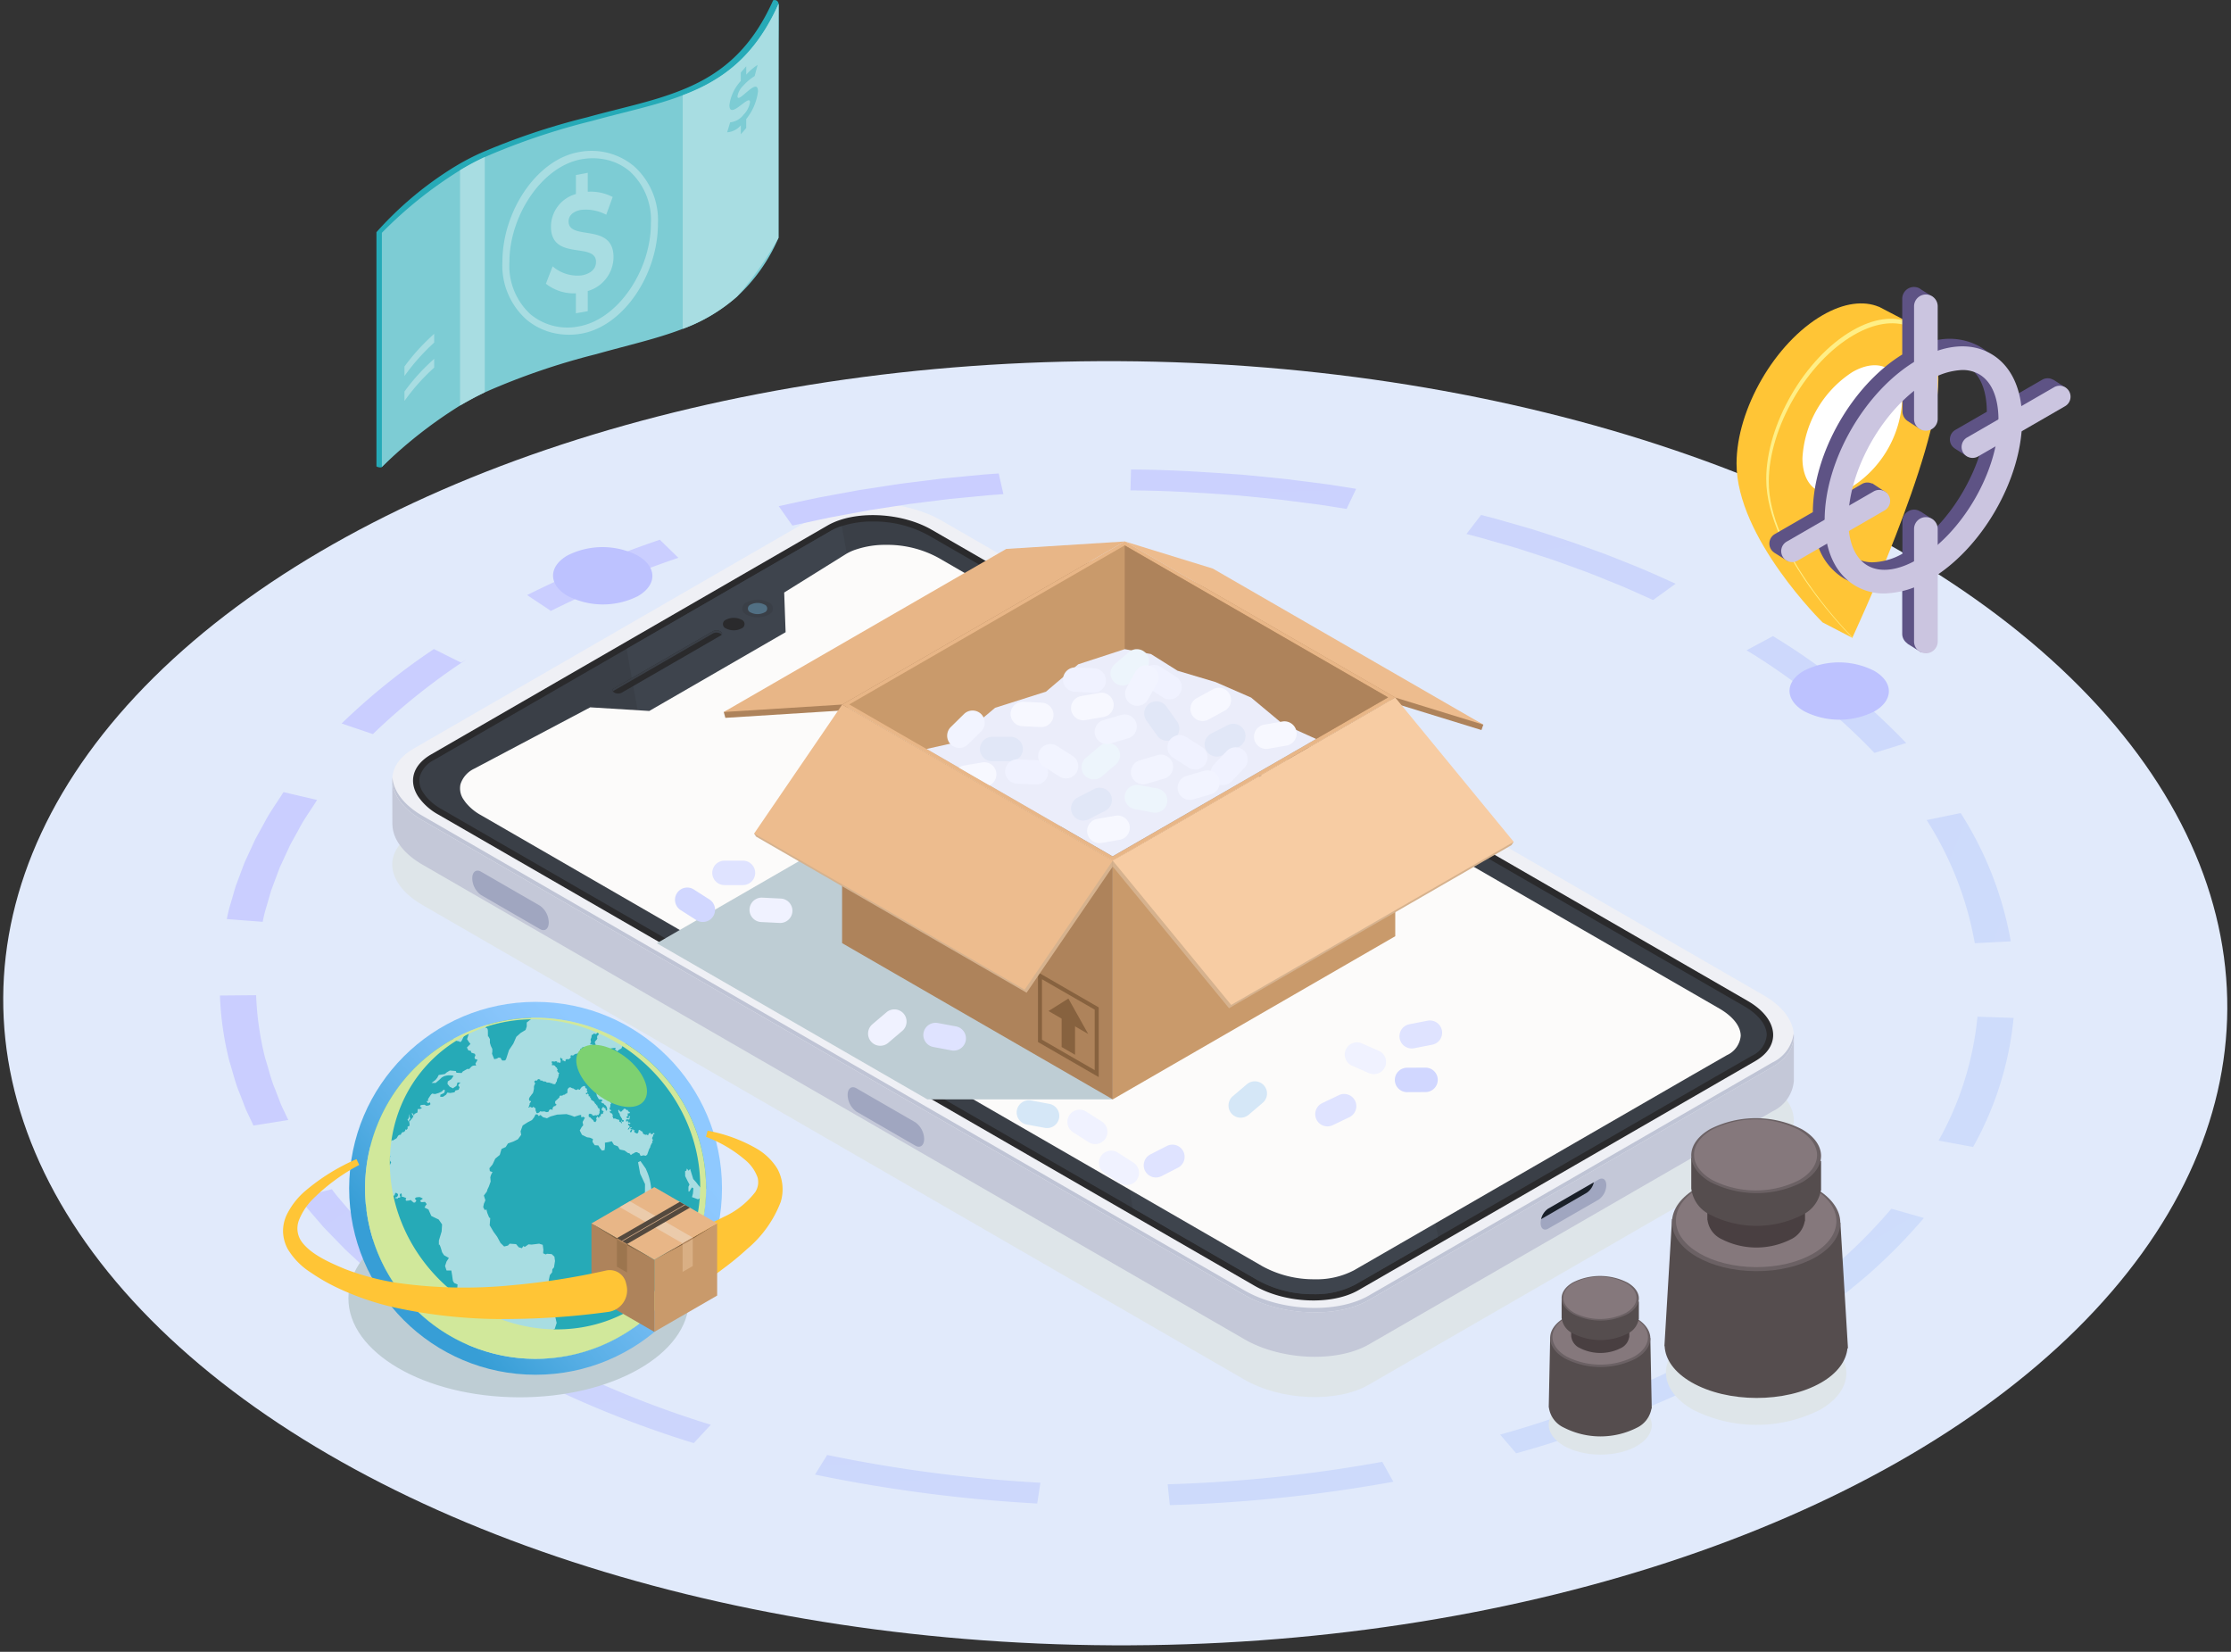 <svg xmlns="http://www.w3.org/2000/svg" xmlns:xlink="http://www.w3.org/1999/xlink" width="264.208" height="195.597" viewBox="0 0 264.208 195.597">
  <rect x="0" y="0" width="264.208" height="195.597" fill="#333333" stroke="none"/>
  <defs>
    <linearGradient id="linear-gradient" x1="-38.858" y1="0.5" x2="-37.858" y2="0.5" gradientUnits="objectBoundingBox">
      <stop offset="0" stop-color="#c4c8d8"/>
      <stop offset="0.022" stop-color="#c4c8d8"/>
      <stop offset="0.283" stop-color="#c4c8d8"/>
      <stop offset="0.304" stop-color="#c0c4d5"/>
      <stop offset="0.323" stop-color="#b5bace"/>
      <stop offset="0.341" stop-color="#a3a9c2"/>
      <stop offset="0.344" stop-color="#a0a6c0"/>
      <stop offset="0.986" stop-color="#a0a6c0"/>
      <stop offset="0.991" stop-color="#b4b9cd"/>
      <stop offset="0.995" stop-color="#c0c4d5"/>
      <stop offset="1" stop-color="#c4c8d8"/>
    </linearGradient>
    <linearGradient id="linear-gradient-2" x1="0.108" y1="-0.314" x2="7.094" y2="14.349" gradientUnits="objectBoundingBox">
      <stop offset="0.169" stop-color="#caceff"/>
      <stop offset="0.517" stop-color="#ccd6fc"/>
      <stop offset="1" stop-color="#ceddfb"/>
    </linearGradient>
    <linearGradient id="linear-gradient-3" x1="-0.225" y1="-2.709" x2="4.478" y2="17.567" xlink:href="#linear-gradient-2"/>
    <linearGradient id="linear-gradient-4" x1="-0.99" y1="-8.011" x2="3.692" y2="18.769" xlink:href="#linear-gradient-2"/>
    <linearGradient id="linear-gradient-5" x1="-2.056" y1="-5.774" x2="2.995" y2="6.657" xlink:href="#linear-gradient-2"/>
    <linearGradient id="linear-gradient-6" x1="-4.081" y1="-5.744" x2="2.539" y2="3.305" xlink:href="#linear-gradient-2"/>
    <linearGradient id="linear-gradient-7" x1="-10.124" y1="-6.36" x2="2.438" y2="1.761" xlink:href="#linear-gradient-2"/>
    <linearGradient id="linear-gradient-8" x1="-12.795" y1="-7.175" x2="1.291" y2="0.935" xlink:href="#linear-gradient-2"/>
    <linearGradient id="linear-gradient-9" x1="-6.229" y1="-8.18" x2="0.699" y2="0.737" xlink:href="#linear-gradient-2"/>
    <linearGradient id="linear-gradient-10" x1="-4.253" y1="-10.582" x2="0.895" y2="1.419" xlink:href="#linear-gradient-2"/>
    <linearGradient id="linear-gradient-11" x1="-3.284" y1="-19.114" x2="1.399" y2="5.286" xlink:href="#linear-gradient-2"/>
    <linearGradient id="linear-gradient-12" x1="-2.485" y1="-13.366" x2="2.203" y2="8.391" xlink:href="#linear-gradient-2"/>
    <linearGradient id="linear-gradient-13" x1="-1.835" y1="-4.642" x2="3.389" y2="6.825" xlink:href="#linear-gradient-2"/>
    <linearGradient id="linear-gradient-14" x1="-1.408" y1="-1.823" x2="5.768" y2="6.926" xlink:href="#linear-gradient-2"/>
    <linearGradient id="linear-gradient-15" x1="-1.353" y1="-0.477" x2="14.109" y2="7.632" xlink:href="#linear-gradient-2"/>
    <linearGradient id="linear-gradient-16" x1="0.107" y1="0.246" x2="11.814" y2="8.392" xlink:href="#linear-gradient-2"/>
    <linearGradient id="linear-gradient-17" x1="0.36" y1="0.292" x2="8.817" y2="12.722" xlink:href="#linear-gradient-2"/>
    <linearGradient id="linear-gradient-18" x1="0.127" y1="0.816" x2="0.859" y2="0.196" gradientUnits="objectBoundingBox">
      <stop offset="0.086" stop-color="#379ed6"/>
      <stop offset="0.301" stop-color="#57aee5"/>
      <stop offset="0.544" stop-color="#75bcf3"/>
      <stop offset="0.751" stop-color="#88c5fb"/>
      <stop offset="0.898" stop-color="#8fc9ff"/>
    </linearGradient>
  </defs>
  <g id="Grupo_58805" data-name="Grupo 58805" transform="translate(4537.722 7217.594)">
    <g id="Grupo_58739" data-name="Grupo 58739" transform="translate(-6761.326 -5920.957)">
      <ellipse id="Elipse_3983" data-name="Elipse 3983" cx="76.03" cy="131.694" rx="76.03" ry="131.694" transform="matrix(0.005, -1, 1, 0.005, 2223.605, -1102.468)" fill="#e1eafb"/>
      <g id="Grupo_58233" data-name="Grupo 58233">
        <g id="Grupo_58232" data-name="Grupo 58232">
          <path id="Trazado_130900" data-name="Trazado 130900" d="M2385.7-1132.666l47.8-27.6c3.76-2.171,3.284-6-1.058-8.506l-97.318-56.186c-4.342-2.507-10.972-2.782-14.732-.611l-47.8,27.6c-3.76,2.172-3.284,6,1.058,8.506l97.318,56.187C2375.314-1130.769,2381.944-1130.494,2385.7-1132.666Z" fill="#dee5e9" style="mix-blend-mode: multiply;isolation: isolate"/>
          <path id="Trazado_130901" data-name="Trazado 130901" d="M2270.06-1204.293l3.013,1.284,47.327-27.324c3.76-2.172,10.39-1.9,14.732.611l97.318,56.186c.191.11.365.226.541.341l3.053-.9v5.437l0,0a4.389,4.389,0,0,1-2.531,3.62l-47.8,27.6c-3.76,2.171-10.39,1.9-14.732-.611l-97.318-56.186c-2.338-1.35-3.544-3.083-3.582-4.734h-.011Z" fill="url(#linear-gradient)"/>
          <path id="Trazado_130902" data-name="Trazado 130902" d="M2385.7-1142.691l47.8-27.6c3.76-2.171,3.284-6-1.058-8.505l-97.318-56.187c-4.342-2.507-10.972-2.782-14.732-.61l-47.8,27.6c-3.76,2.171-3.284,6,1.058,8.505l97.318,56.187C2375.314-1140.8,2381.944-1140.52,2385.7-1142.691Z" fill="#eff0f5"/>
          <path id="Trazado_130903" data-name="Trazado 130903" d="M2273.654-1200.023l97.318,56.187c4.342,2.507,10.972,2.782,14.732.61l47.8-27.6a4.472,4.472,0,0,0,2.517-3.417c.11,1.479-.709,2.907-2.517,3.951l-47.8,27.6c-3.76,2.171-10.39,1.9-14.732-.611l-97.318-56.187c-2.507-1.447-3.717-3.334-3.575-5.089C2270.2-1202.981,2271.4-1201.324,2273.654-1200.023Z" fill="#bfc4d5"/>
          <path id="Trazado_130904" data-name="Trazado 130904" d="M2273.129-1202.312a6.989,6.989,0,0,0,2.394,2.137l23.7,13.679,30.153,17.405,42.8,24.707c3.633,2.1,9.173,2.334,12.319.513l43.686-25.22,3.291-1.9c3.146-1.821,2.744-5.019-.889-7.122l-14.525-8.386-27.4-15.816-37.547-21.681-17.167-9.908c-3.633-2.1-9.181-2.325-12.328-.513l-18.047,10.421-28.921,16.7C2272.445-1206.023,2271.975-1204.082,2273.129-1202.312Z" fill="#2a2a2c"/>
          <path id="Trazado_130905" data-name="Trazado 130905" d="M2273.763-1202.726a4.682,4.682,0,0,0,.3.412,6.539,6.539,0,0,0,1.831,1.491l24.808,14.325,3.43,1.975,26.736,15.429,4.594,2.654,22.287,12.859,14.8,8.544a13.481,13.481,0,0,0,6.592,1.649,10.149,10.149,0,0,0,4.97-1.14l9.792-5.647,32.772-18.919,4.411-2.533a2.956,2.956,0,0,0,1.746-2.436c0-1.2-.97-2.424-2.63-3.406l-15.659-9.029-27.39-15.816-2.9-1.672L2349.584-1224l-4.957-2.86-11.065-6.387a13.4,13.4,0,0,0-6.6-1.637,11.425,11.425,0,0,0-3.66.546,6.151,6.151,0,0,0-1.322.57L2305.069-1224l-7.26,4.193-22.785,13.15a3.267,3.267,0,0,0-1.7,1.951A2.47,2.47,0,0,0,2273.763-1202.726Z" fill="#3a3f47"/>
          <path id="Trazado_130906" data-name="Trazado 130906" d="M2344.627-1226.856l13.125,73.275,14.8,8.544a13.481,13.481,0,0,0,6.592,1.649,10.149,10.149,0,0,0,4.97-1.14l9.792-5.647-9.647-53.811L2349.584-1224Z" fill="#3e444d"/>
          <path id="Trazado_130907" data-name="Trazado 130907" d="M2297.809-1219.8l6.326,35.28,26.736,15.429,4.594,2.654-12.168-67.894a6.151,6.151,0,0,0-1.322.57L2305.069-1224Z" fill="#3e444d"/>
          <path id="Trazado_130908" data-name="Trazado 130908" d="M2278.541-1201.907a4.167,4.167,0,0,0,.285.387,6.11,6.11,0,0,0,1.72,1.4l23.313,13.462,3.224,1.857,25.125,14.5,4.316,2.495,20.945,12.084,15.625,9.02a12.68,12.68,0,0,0,6.2,1.549,9.536,9.536,0,0,0,4.67-1.071l9.2-5.307,30.8-17.779,4.146-2.38a2.778,2.778,0,0,0,1.64-2.29c0-1.127-.911-2.277-2.471-3.2l-16.433-9.476-25.74-14.863-2.722-1.571-32.585-18.805-4.659-2.687-10.4-6a12.593,12.593,0,0,0-6.207-1.537,10.749,10.749,0,0,0-3.44.513,5.781,5.781,0,0,0-1.241.535l-7.379,4.595.168,4.7-16.145,9.326-6.993-.43-13.774,7.283a3.062,3.062,0,0,0-1.594,1.833A2.318,2.318,0,0,0,2278.541-1201.907Z" fill="#fcfbfa"/>
          <path id="Trazado_130909" data-name="Trazado 130909" d="M2297.194-1214.593l11.777-6.8c.214-.124.187-.343-.061-.486h0a.938.938,0,0,0-.841-.035l-11.777,6.8c-.215.124-.188.343.061.486h0A.935.935,0,0,0,2297.194-1214.593Z" fill="#2a2a2c"/>
          <path id="Trazado_130910" data-name="Trazado 130910" d="M2309.061-1221.477a.466.466,0,0,0-.151-.134.938.938,0,0,0-.841-.035l-11.777,6.8a.311.311,0,0,0-.091.084.226.226,0,0,1,.091-.352l11.777-6.8a.938.938,0,0,1,.841.035C2309.11-1221.763,2309.159-1221.6,2309.061-1221.477Z" fill="#3a3f47"/>
          <path id="Trazado_130911" data-name="Trazado 130911" d="M2312.033-1223.839a2.83,2.83,0,0,0,2.563,0,.781.781,0,0,0,.008-1.48,2.833,2.833,0,0,0-2.563.005A.781.781,0,0,0,2312.033-1223.839Z" fill="#3a3f47"/>
          <path id="Trazado_130912" data-name="Trazado 130912" d="M2312.506-1224.112a1.792,1.792,0,0,0,1.62,0,.494.494,0,0,0,.005-.935,1.792,1.792,0,0,0-1.62,0A.494.494,0,0,0,2312.506-1224.112Z" fill="#516f83"/>
          <path id="Trazado_130913" data-name="Trazado 130913" d="M2309.59-1222.216a2,2,0,0,0,1.81,0,.552.552,0,0,0,.005-1.045,2,2,0,0,0-1.809,0A.552.552,0,0,0,2309.59-1222.216Z" fill="#2a2a2c"/>
          <g id="Grupo_58230" data-name="Grupo 58230">
            <path id="Trazado_130914" data-name="Trazado 130914" d="M2281.1-1190.983l6.986,4.033c.57.329,1.036-.023,1.036-.783h0a2.49,2.49,0,0,0-1.036-1.98l-6.986-4.034c-.57-.328-1.036.024-1.036.784h0A2.49,2.49,0,0,0,2281.1-1190.983Z" fill="#c4c8d8"/>
            <path id="Trazado_130915" data-name="Trazado 130915" d="M2280.569-1190.655l6.986,4.034c.569.329,1.036-.024,1.036-.784h0a2.493,2.493,0,0,0-1.036-1.98l-6.986-4.033c-.57-.329-1.037.023-1.037.783h0A2.491,2.491,0,0,0,2280.569-1190.655Z" fill="#a0a6c0"/>
          </g>
          <g id="Grupo_58231" data-name="Grupo 58231">
            <path id="Trazado_130916" data-name="Trazado 130916" d="M2325.551-1165.336l6.986,4.034c.57.329,1.036-.024,1.036-.784h0a2.491,2.491,0,0,0-1.036-1.98l-6.986-4.033c-.57-.329-1.036.023-1.036.783h0A2.49,2.49,0,0,0,2325.551-1165.336Z" fill="#c4c8d8"/>
            <path id="Trazado_130917" data-name="Trazado 130917" d="M2325.024-1165.008l6.985,4.034c.57.329,1.037-.024,1.037-.784h0a2.491,2.491,0,0,0-1.037-1.98l-6.985-4.033c-.57-.329-1.037.023-1.037.783h0A2.49,2.49,0,0,0,2325.024-1165.008Z" fill="#a0a6c0"/>
          </g>
          <path id="Trazado_130918" data-name="Trazado 130918" d="M2406.055-1151.811c0,.65.4.949.889.667l6-3.454a2.151,2.151,0,0,0,.889-1.7c0-.65-.4-.958-.889-.676l-.59.342-5.411,3.121a2.045,2.045,0,0,0-.829,1.239A1.751,1.751,0,0,0,2406.055-1151.811Z" fill="#a0a6c0"/>
          <path id="Trazado_130919" data-name="Trazado 130919" d="M2406.115-1152.273l5.411-3.129a2.033,2.033,0,0,0,.829-1.231l-5.411,3.121A2.045,2.045,0,0,0,2406.115-1152.273Z" fill="#191f28"/>
        </g>
      </g>
      <g id="Grupo_58240" data-name="Grupo 58240">
        <g id="Grupo_58239" data-name="Grupo 58239">
          <g id="Grupo_58238" data-name="Grupo 58238">
            <g id="Grupo_58237" data-name="Grupo 58237">
              <path id="Trazado_130920" data-name="Trazado 130920" d="M2399.269-1210.825l-.223.635-10.208-3.145-32.038-18.486Z" fill="#ae835b"/>
              <path id="Trazado_130921" data-name="Trazado 130921" d="M2356.8-1231.816l-33.456,19.312-13.837.87-.192-.691Z" fill="#ae835b"/>
              <path id="Trazado_130922" data-name="Trazado 130922" d="M2334.856-1204.264l20.524,37.806h-21.955l-32.038-18.486Z" fill="#becdd4" style="mix-blend-mode: multiply;isolation: isolate"/>
              <path id="Trazado_130923" data-name="Trazado 130923" d="M2355.38-1166.458l33.458-19.317v-28.264l-33.458,19.317Z" fill="#c99a6b"/>
              <path id="Trazado_130924" data-name="Trazado 130924" d="M2388.838-1214.039l-33.458,19.317,17.7-9.658Z" fill="#87623f"/>
              <path id="Trazado_130925" data-name="Trazado 130925" d="M2355.38-1166.458l-32.05-18.5v-28.264l32.05,18.5Z" fill="#ae835b"/>
              <g id="Grupo_58236" data-name="Grupo 58236">
                <g id="Grupo_58234" data-name="Grupo 58234">
                  <path id="Trazado_130926" data-name="Trazado 130926" d="M2353.72-1169.095l-7.191-4.152v-8.254l7.191,4.152ZM2347-1173.52l6.244,3.6v-7.162l-6.244-3.6Z" fill="#87623f"/>
                </g>
                <g id="Grupo_58235" data-name="Grupo 58235">
                  <path id="Trazado_130927" data-name="Trazado 130927" d="M2350.917-1171.739l-1.586-.916v-4.156l1.586.916Z" fill="#87623f"/>
                  <path id="Trazado_130928" data-name="Trazado 130928" d="M2352.476-1174.2l-4.7-2.716,2.352-1.479Z" fill="#87623f"/>
                </g>
              </g>
              <path id="Trazado_130929" data-name="Trazado 130929" d="M2312.911-1197.937l42.469,3.215v.7l-10.2,14.935-32.038-18.486Z" fill="#d6b28e"/>
              <path id="Trazado_130930" data-name="Trazado 130930" d="M2402.606-1196.562l-33.456,19.312-13.768-16.774v-.7l47.486-2.232Z" fill="#d6b28e"/>
              <path id="Trazado_130931" data-name="Trazado 130931" d="M2323.343-1213.208l32.038,18.486-10.431,15.272-32.038-18.486Z" fill="#edbc8e"/>
              <path id="Trazado_130932" data-name="Trazado 130932" d="M2367.231-1229.31l32.038,18.486-10.431-3.214-32.038-18.486Z" fill="#edbc8e"/>
              <path id="Trazado_130933" data-name="Trazado 130933" d="M2356.811-1232.528l32.038,18.486-33.468,19.32-32.038-18.486Z" fill="#e8b687"/>
              <path id="Trazado_130934" data-name="Trazado 130934" d="M2324.178-1213.226l32.621-18.831,31.19,18-32.621,18.831Z" fill="#c99a6b"/>
              <path id="Trazado_130935" data-name="Trazado 130935" d="M2402.866-1196.954l-33.457,19.312-14.029-17.085,33.457-19.311Z" fill="#f7cca3"/>
              <path id="Trazado_130936" data-name="Trazado 130936" d="M2356.8-1232.52l-33.456,19.312-14.029.882,33.456-19.311Z" fill="#e8b687"/>
              <path id="Trazado_130937" data-name="Trazado 130937" d="M2373.016-1204.788l-.275.148-.106-.064.275-.148Z" fill="#d1a986"/>
            </g>
          </g>
          <path id="Trazado_130938" data-name="Trazado 130938" d="M2349.1-1198.843l6.264,3.615,7.7-4.442-6.264-3.615Z" fill="#ad8057"/>
          <path id="Trazado_130939" data-name="Trazado 130939" d="M2356.8-1203.286v-28.771l31.19,18-24.926,14.389Z" fill="#ae835b"/>
          <path id="Trazado_130940" data-name="Trazado 130940" d="M2379.465-1209.133l-24.1,13.9-14.572-8.406-3.623-2.095-3.834-2.214,3.123-.7,4.993-4.176,6.021-1.91,3.821-3.241,5.507-1.792,3.109.58,3.149,1.976,4.506,1.344,4.2,1.831,3.715,3.1Z" fill="#ebedfa"/>
        </g>
        <path id="Trazado_130941" data-name="Trazado 130941" d="M2343.293-1209.389H2341.1a1.45,1.45,0,0,0-1.446,1.446,1.451,1.451,0,0,0,1.446,1.446h2.194a1.451,1.451,0,0,0,1.446-1.446A1.45,1.45,0,0,0,2343.293-1209.389Z" fill="#e1e7f7"/>
        <path id="Trazado_130942" data-name="Trazado 130942" d="M2352.545-1199.627l1.954-1a1.45,1.45,0,0,0,.63-1.945,1.45,1.45,0,0,0-1.945-.631l-1.954,1a1.451,1.451,0,0,0-.63,1.945A1.45,1.45,0,0,0,2352.545-1199.627Z" fill="#e1e7f7"/>
        <path id="Trazado_130943" data-name="Trazado 130943" d="M2359.374-1211.311l1.272,1.787a1.451,1.451,0,0,0,2.017.339,1.45,1.45,0,0,0,.338-2.016l-1.272-1.787a1.451,1.451,0,0,0-2.017-.339A1.45,1.45,0,0,0,2359.374-1211.311Z" fill="#e1e7f7"/>
        <path id="Trazado_130944" data-name="Trazado 130944" d="M2368.366-1207.2l1.953-1a1.449,1.449,0,0,0,.63-1.945,1.449,1.449,0,0,0-1.945-.63l-1.953,1a1.45,1.45,0,0,0-.63,1.945A1.449,1.449,0,0,0,2368.366-1207.2Z" fill="#e1e7f7"/>
        <path id="Trazado_130945" data-name="Trazado 130945" d="M2357.975-1200.83l2.156.4a1.451,1.451,0,0,0,1.688-1.155,1.449,1.449,0,0,0-1.154-1.687l-2.156-.405a1.451,1.451,0,0,0-1.688,1.155A1.449,1.449,0,0,0,2357.975-1200.83Z" fill="#edf5fc"/>
        <path id="Trazado_130946" data-name="Trazado 130946" d="M2353.869-1208.309l-1.672,1.42a1.45,1.45,0,0,0-.165,2.038,1.449,1.449,0,0,0,2.038.165l1.671-1.42a1.45,1.45,0,0,0,.165-2.038A1.449,1.449,0,0,0,2353.869-1208.309Z" fill="#edf5fc"/>
        <path id="Trazado_130947" data-name="Trazado 130947" d="M2357.3-1219.422,2355.63-1218a1.45,1.45,0,0,0-.165,2.038,1.451,1.451,0,0,0,2.038.165l1.671-1.42a1.45,1.45,0,0,0,.166-2.038A1.45,1.45,0,0,0,2357.3-1219.422Z" fill="#edf5fc"/>
        <path id="Trazado_130948" data-name="Trazado 130948" d="M2365.934-1208.185l-1.849-1.181a1.449,1.449,0,0,0-2,.441,1.449,1.449,0,0,0,.44,2l1.849,1.181a1.449,1.449,0,0,0,2-.44A1.451,1.451,0,0,0,2365.934-1208.185Z" fill="#f0f2ff"/>
        <path id="Trazado_130949" data-name="Trazado 130949" d="M2368.879-1207.7l-1.51,1.591a1.449,1.449,0,0,0,.053,2.044,1.45,1.45,0,0,0,2.044-.054l1.51-1.591a1.451,1.451,0,0,0-.053-2.044A1.45,1.45,0,0,0,2368.879-1207.7Z" fill="#f0f2ff"/>
        <path id="Trazado_130950" data-name="Trazado 130950" d="M2362.89-1216.492l-1.849-1.181a1.449,1.449,0,0,0-2,.441,1.449,1.449,0,0,0,.44,2l1.849,1.181a1.449,1.449,0,0,0,2-.44A1.45,1.45,0,0,0,2362.89-1216.492Z" fill="#f0f2ff"/>
        <path id="Trazado_130951" data-name="Trazado 130951" d="M2346.354-1206.62l-2.191-.109a1.45,1.45,0,0,0-1.515,1.373,1.45,1.45,0,0,0,1.372,1.515l2.191.109a1.452,1.452,0,0,0,1.516-1.373A1.45,1.45,0,0,0,2346.354-1206.62Z" fill="#f0f2ff"/>
        <path id="Trazado_130952" data-name="Trazado 130952" d="M2353.2-1217.5l-2.191-.108a1.449,1.449,0,0,0-1.515,1.372,1.45,1.45,0,0,0,1.372,1.516l2.191.108a1.45,1.45,0,0,0,1.516-1.372A1.452,1.452,0,0,0,2353.2-1217.5Z" fill="#f0f2ff"/>
        <path id="Trazado_130953" data-name="Trazado 130953" d="M2367.257-1215.02l-1.926,1.05a1.45,1.45,0,0,0-.577,1.962,1.451,1.451,0,0,0,1.961.577l1.926-1.051a1.449,1.449,0,0,0,.577-1.961A1.449,1.449,0,0,0,2367.257-1215.02Z" fill="#f7f8ff"/>
        <path id="Trazado_130954" data-name="Trazado 130954" d="M2355.709-1200.043l-2.161.375a1.45,1.45,0,0,0-1.177,1.672,1.45,1.45,0,0,0,1.672,1.177l2.161-.375a1.45,1.45,0,0,0,1.177-1.672A1.451,1.451,0,0,0,2355.709-1200.043Z" fill="#f7f8ff"/>
        <path id="Trazado_130955" data-name="Trazado 130955" d="M2341.587-1205.18a1.458,1.458,0,0,1-.791,1.541l-3.623-2.095a1.333,1.333,0,0,1,.58-.25l2.16-.369A1.44,1.44,0,0,1,2341.587-1205.18Z" fill="#f7f8ff"/>
        <path id="Trazado_130956" data-name="Trazado 130956" d="M2375.469-1211.2l-2.162.375a1.451,1.451,0,0,0-1.177,1.672,1.451,1.451,0,0,0,1.672,1.177l2.161-.375a1.45,1.45,0,0,0,1.177-1.672A1.45,1.45,0,0,0,2375.469-1211.2Z" fill="#f7f8ff"/>
        <path id="Trazado_130957" data-name="Trazado 130957" d="M2353.8-1214.589l-2.161.376a1.449,1.449,0,0,0-1.178,1.671,1.451,1.451,0,0,0,1.672,1.178l2.161-.376a1.45,1.45,0,0,0,1.178-1.671A1.451,1.451,0,0,0,2353.8-1214.589Z" fill="#f7f8ff"/>
        <path id="Trazado_130958" data-name="Trazado 130958" d="M2346.991-1213.43l-2.191-.108a1.45,1.45,0,0,0-1.515,1.372,1.45,1.45,0,0,0,1.372,1.516l2.191.108a1.45,1.45,0,0,0,1.516-1.372A1.451,1.451,0,0,0,2346.991-1213.43Z" fill="#f7f8ff"/>
        <path id="Trazado_130959" data-name="Trazado 130959" d="M2350.629-1207.125l-1.849-1.181a1.451,1.451,0,0,0-2,.44,1.451,1.451,0,0,0,.441,2l1.848,1.18a1.451,1.451,0,0,0,2-.44A1.449,1.449,0,0,0,2350.629-1207.125Z" fill="#f2f4ff"/>
        <path id="Trazado_130960" data-name="Trazado 130960" d="M2355.093-1208.591l2.1-.616a1.45,1.45,0,0,0,.982-1.793,1.451,1.451,0,0,0-1.794-.982l-2.1.616a1.45,1.45,0,0,0-.982,1.793A1.451,1.451,0,0,0,2355.093-1208.591Z" fill="#f2f4ff"/>
        <path id="Trazado_130961" data-name="Trazado 130961" d="M2359.394-1203.827l2.1-.615a1.451,1.451,0,0,0,.982-1.794,1.45,1.45,0,0,0-1.793-.982l-2.106.616a1.451,1.451,0,0,0-.982,1.794A1.45,1.45,0,0,0,2359.394-1203.827Z" fill="#f2f4ff"/>
        <path id="Trazado_130962" data-name="Trazado 130962" d="M2359.55-1213.8l1.065-1.918a1.449,1.449,0,0,0-.562-1.965,1.45,1.45,0,0,0-1.966.562l-1.065,1.918a1.449,1.449,0,0,0,.562,1.965A1.45,1.45,0,0,0,2359.55-1213.8Z" fill="#f2f4ff"/>
        <path id="Trazado_130963" data-name="Trazado 130963" d="M2338.232-1208.487l1.563-1.539a1.451,1.451,0,0,0,.015-2.045,1.45,1.45,0,0,0-2.044-.015l-1.563,1.539a1.45,1.45,0,0,0-.016,2.045A1.451,1.451,0,0,0,2338.232-1208.487Z" fill="#f2f4ff"/>
        <path id="Trazado_130964" data-name="Trazado 130964" d="M2364.915-1201.973l2.1-.616a1.451,1.451,0,0,0,.982-1.794,1.449,1.449,0,0,0-1.794-.981l-2.1.615a1.451,1.451,0,0,0-.982,1.794A1.451,1.451,0,0,0,2364.915-1201.973Z" fill="#f2f4ff"/>
        <path id="Trazado_130965" data-name="Trazado 130965" d="M2311.594-1194.722H2309.4a1.449,1.449,0,0,0-1.446,1.446,1.45,1.45,0,0,0,1.446,1.446h2.193a1.451,1.451,0,0,0,1.446-1.446A1.45,1.45,0,0,0,2311.594-1194.722Z" fill="#dfe3ff"/>
        <path id="Trazado_130966" data-name="Trazado 130966" d="M2391.066-1172.51l2.153-.419a1.45,1.45,0,0,0,1.143-1.7,1.45,1.45,0,0,0-1.7-1.142l-2.153.419a1.45,1.45,0,0,0-1.143,1.7A1.45,1.45,0,0,0,2391.066-1172.51Z" fill="#dfe3ff"/>
        <path id="Trazado_130967" data-name="Trazado 130967" d="M2361.153-1157.363l1.954-1a1.451,1.451,0,0,0,.63-1.945,1.45,1.45,0,0,0-1.945-.63l-1.954,1a1.45,1.45,0,0,0-.63,1.945A1.45,1.45,0,0,0,2361.153-1157.363Z" fill="#dfe3ff"/>
        <path id="Trazado_130968" data-name="Trazado 130968" d="M2345.184-1163.482l2.156.4a1.448,1.448,0,0,0,1.687-1.154,1.45,1.45,0,0,0-1.154-1.688l-2.156-.4a1.449,1.449,0,0,0-1.687,1.154A1.45,1.45,0,0,0,2345.184-1163.482Z" fill="#d5e7f7"/>
        <path id="Trazado_130969" data-name="Trazado 130969" d="M2371.271-1168.252l-1.672,1.421a1.45,1.45,0,0,0-.165,2.038,1.451,1.451,0,0,0,2.038.165l1.671-1.421a1.449,1.449,0,0,0,.166-2.037A1.449,1.449,0,0,0,2371.271-1168.252Z" fill="#d5e7f7"/>
        <path id="Trazado_130970" data-name="Trazado 130970" d="M2357.824-1158.977l-1.848-1.181a1.45,1.45,0,0,0-2,.44,1.451,1.451,0,0,0,.44,2l1.849,1.181a1.451,1.451,0,0,0,2-.441A1.45,1.45,0,0,0,2357.824-1158.977Z" fill="#f0f2ff"/>
        <path id="Trazado_130971" data-name="Trazado 130971" d="M2334.131-1172.66l2.156.405a1.451,1.451,0,0,0,1.687-1.155,1.449,1.449,0,0,0-1.154-1.687l-2.156-.4a1.451,1.451,0,0,0-1.688,1.155A1.45,1.45,0,0,0,2334.131-1172.66Z" fill="#dfe3ff"/>
        <path id="Trazado_130972" data-name="Trazado 130972" d="M2328.586-1176.769l-1.672,1.421a1.449,1.449,0,0,0-.165,2.037,1.45,1.45,0,0,0,2.038.166l1.671-1.421a1.45,1.45,0,0,0,.165-2.038A1.449,1.449,0,0,0,2328.586-1176.769Z" fill="#f0f2ff"/>
        <path id="Trazado_130973" data-name="Trazado 130973" d="M2354.086-1163.829l-1.849-1.18a1.45,1.45,0,0,0-2,.44,1.45,1.45,0,0,0,.441,2l1.848,1.181a1.45,1.45,0,0,0,2-.44A1.45,1.45,0,0,0,2354.086-1163.829Z" fill="#f0f2ff"/>
        <path id="Trazado_130974" data-name="Trazado 130974" d="M2383.718-1170.442l2.008.882a1.45,1.45,0,0,0,1.905-.743,1.45,1.45,0,0,0-.743-1.905l-2.008-.882a1.45,1.45,0,0,0-1.9.743A1.45,1.45,0,0,0,2383.718-1170.442Z" fill="#f0f2ff"/>
        <path id="Trazado_130975" data-name="Trazado 130975" d="M2381.431-1163.4l1.978-.947a1.45,1.45,0,0,0,.679-1.929,1.449,1.449,0,0,0-1.928-.679l-1.979.948a1.45,1.45,0,0,0-.679,1.928A1.45,1.45,0,0,0,2381.431-1163.4Z" fill="#dfe3ff"/>
        <path id="Trazado_130976" data-name="Trazado 130976" d="M2316.074-1190.235l-2.191-.109a1.451,1.451,0,0,0-1.516,1.373,1.45,1.45,0,0,0,1.373,1.515l2.191.109a1.45,1.45,0,0,0,1.515-1.373A1.449,1.449,0,0,0,2316.074-1190.235Z" fill="#f0f2ff"/>
        <path id="Trazado_130977" data-name="Trazado 130977" d="M2307.618-1190.13l-1.848-1.181a1.45,1.45,0,0,0-2,.441,1.449,1.449,0,0,0,.44,2l1.849,1.181a1.451,1.451,0,0,0,2-.44A1.45,1.45,0,0,0,2307.618-1190.13Z" fill="#d1d7ff"/>
        <path id="Trazado_130978" data-name="Trazado 130978" d="M2390.241-1167.312l2.193-.01a1.449,1.449,0,0,0,1.439-1.453,1.449,1.449,0,0,0-1.452-1.438l-2.194.01a1.451,1.451,0,0,0-1.439,1.453A1.45,1.45,0,0,0,2390.241-1167.312Z" fill="#d1d7ff"/>
      </g>
      <g id="Grupo_58241" data-name="Grupo 58241">
        <path id="Trazado_130979" data-name="Trazado 130979" d="M2288.626-1224.191l.2-.119-2.8-1.863a126.719,126.719,0,0,1,15.721-6.553l2.193,2.141A120.755,120.755,0,0,0,2288.626-1224.191Z" fill="url(#linear-gradient-2)"/>
        <path id="Trazado_130980" data-name="Trazado 130980" d="M2342.433-1238.122c-1.075.062-2.142.156-3.2.265l-3.194.308-3.163.394-1.582.2-1.563.241-3.126.482-3.081.568c-2.071.35-4.055.843-6.084,1.263l-1.614-2.3c2.114-.439,4.183-.951,6.341-1.317l3.211-.591,3.257-.5,1.629-.251,1.648-.206,3.3-.41,3.326-.321c1.108-.113,2.219-.211,3.338-.276Z" fill="url(#linear-gradient-3)"/>
        <path id="Trazado_130981" data-name="Trazado 130981" d="M2383.074-1236.372l-3.131-.494-3.168-.406c-2.1-.3-4.253-.452-6.378-.682-4.286-.324-8.592-.6-12.917-.618l.066-2.473c4.5.019,8.991.305,13.455.644,2.215.238,4.455.4,6.646.71l3.3.424,3.262.514Z" fill="url(#linear-gradient-4)"/>
        <path id="Trazado_130982" data-name="Trazado 130982" d="M2419.374-1225.585c-1.719-.761-3.4-1.555-5.2-2.248-.893-.355-1.767-.725-2.673-1.067l-2.754-1c-.907-.342-1.845-.654-2.8-.953l-2.834-.917-2.908-.835c-.966-.283-1.939-.558-2.939-.8l1.736-2.255c1.042.25,2.056.536,3.063.831l3.031.871,2.954.954c.992.313,1.97.638,2.916.994l2.869,1.038c.945.357,1.857.742,2.787,1.111,1.879.724,3.63,1.55,5.42,2.344Z" fill="url(#linear-gradient-5)"/>
        <path id="Trazado_130983" data-name="Trazado 130983" d="M2445.581-1207.483a74.15,74.15,0,0,0-15.14-12.152l3.129-1.678a77.331,77.331,0,0,1,15.776,12.662Z" fill="url(#linear-gradient-6)"/>
        <path id="Trazado_130984" data-name="Trazado 130984" d="M2457.472-1184.949a39.939,39.939,0,0,0-5.7-14.58l4.026-.831a41.6,41.6,0,0,1,5.936,15.192Z" fill="url(#linear-gradient-7)"/>
        <path id="Trazado_130985" data-name="Trazado 130985" d="M2453.183-1161.576a37.374,37.374,0,0,0,4.606-14.671l4.279.144a38.961,38.961,0,0,1-4.8,15.286Z" fill="url(#linear-gradient-8)"/>
        <path id="Trazado_130986" data-name="Trazado 130986" d="M2433.38-1141.1a78.4,78.4,0,0,0,7.82-5.933,62.561,62.561,0,0,0,6.394-6.479l3.849,1.1a65.041,65.041,0,0,1-6.665,6.753,81.783,81.783,0,0,1-8.147,6.183Z" fill="url(#linear-gradient-9)"/>
        <path id="Trazado_130987" data-name="Trazado 130987" d="M2401.256-1126.764c3.9-1.065,7.591-2.355,11.222-3.691,3.547-1.408,7.056-2.86,10.276-4.515l2.811,1.877c-3.356,1.722-7.009,3.238-10.709,4.7-3.782,1.4-7.635,2.737-11.7,3.848Z" fill="url(#linear-gradient-10)"/>
        <path id="Trazado_130988" data-name="Trazado 130988" d="M2361.888-1120.878a169.952,169.952,0,0,0,25.409-2.659l1.315,2.359a176.921,176.921,0,0,1-26.475,2.77Z" fill="url(#linear-gradient-11)"/>
        <path id="Trazado_130989" data-name="Trazado 130989" d="M2321.561-1124.35a170.7,170.7,0,0,0,25.253,3.289l-.38,2.463a177.8,177.8,0,0,1-26.313-3.428Z" fill="url(#linear-gradient-12)"/>
        <path id="Trazado_130990" data-name="Trazado 130990" d="M2286.737-1136.667a119.893,119.893,0,0,0,21.047,8.741l-2.022,2.173a124.819,124.819,0,0,1-21.932-9.108Z" fill="url(#linear-gradient-13)"/>
        <path id="Trazado_130991" data-name="Trazado 130991" d="M2262.9-1155.82c.415.577.891,1.139,1.381,1.7l1.446,1.679,1.588,1.637c.518.549,1.058,1.091,1.651,1.615l1.725,1.589c.592.524,1.234,1.029,1.847,1.544,1.2,1.042,2.577,2.011,3.9,3l-3.335,1.541c-1.376-1.033-2.806-2.044-4.059-3.129-.641-.537-1.308-1.064-1.925-1.609l-1.8-1.657c-.616-.546-1.18-1.111-1.721-1.683l-1.653-1.706-1.509-1.75c-.51-.581-1-1.166-1.439-1.768Z" fill="url(#linear-gradient-14)"/>
        <path id="Trazado_130992" data-name="Trazado 130992" d="M2253.936-1178.791a35.943,35.943,0,0,0,1.071,7.457c.4,1.227.662,2.469,1.181,3.683l.7,1.829.855,1.807-4.124.657-.89-1.884-.734-1.906c-.538-1.265-.818-2.558-1.229-3.837a37.241,37.241,0,0,1-1.117-7.768Z" fill="url(#linear-gradient-15)"/>
        <path id="Trazado_130993" data-name="Trazado 130993" d="M2261.156-1201.911c-.727,1.172-1.581,2.317-2.188,3.513l-.984,1.779-.834,1.805-.417.9-.342.913-.683,1.827-.532,1.843a14.74,14.74,0,0,0-.459,1.85l-4.251-.325a15.71,15.71,0,0,1,.478-1.927l.556-1.921.71-1.9.357-.952.435-.94.87-1.88,1.024-1.855c.635-1.245,1.52-2.44,2.281-3.661Z" fill="url(#linear-gradient-16)"/>
        <path id="Trazado_130994" data-name="Trazado 130994" d="M2278.863-1218.563a75.911,75.911,0,0,0-11.1,8.852l-3.7-1.255a78.054,78.054,0,0,1,10.926-8.813l3.21,1.6Z" fill="url(#linear-gradient-17)"/>
      </g>
      <g id="Grupo_58245" data-name="Grupo 58245">
        <g id="Grupo_58242" data-name="Grupo 58242">
          <path id="Trazado_130995" data-name="Trazado 130995" d="M2424-1138.456c-4.159,2.4-4.138,6.307.047,8.723a16.7,16.7,0,0,0,15.109.027c4.159-2.4,4.138-6.306-.047-8.723A16.7,16.7,0,0,0,2424-1138.456Z" fill="#dee5e9" style="mix-blend-mode: multiply;isolation: isolate"/>
          <path id="Trazado_130996" data-name="Trazado 130996" d="M2421.614-1152.293l-.9,15.051h.026c.074,1.555,1.12,3.1,3.181,4.29,4.258,2.458,11.139,2.471,15.37.028,1.947-1.124,2.951-2.575,3.1-4.051h.061l-.9-14.892Z" fill="#554d4e"/>
          <ellipse id="Elipse_3984" data-name="Elipse 3984" cx="5.753" cy="9.966" rx="5.753" ry="9.966" transform="translate(2421.583 -1146.167) rotate(-89.689)" fill="#6b6164"/>
          <ellipse id="Elipse_3985" data-name="Elipse 3985" cx="5.487" cy="9.503" rx="5.487" ry="9.503" transform="translate(2422.046 -1146.643) rotate(-89.689)" fill="#85787c"/>
        </g>
        <g id="Grupo_58243" data-name="Grupo 58243">
          <path id="Trazado_130997" data-name="Trazado 130997" d="M2425.8-1154.154v1.974h.014a2.931,2.931,0,0,0,1.693,2.283,9.037,9.037,0,0,0,8.178.015,2.934,2.934,0,0,0,1.648-2.155h.033v-1.84Z" fill="#493f41"/>
          <path id="Trazado_130998" data-name="Trazado 130998" d="M2426.794-1158.66c-2.626,1.516-2.613,3.982.03,5.508a10.546,10.546,0,0,0,9.54.017c2.626-1.516,2.613-3.982-.03-5.508A10.54,10.54,0,0,0,2426.794-1158.66Z" fill="#dcdbe5"/>
        </g>
        <g id="Grupo_58244" data-name="Grupo 58244">
          <path id="Trazado_130999" data-name="Trazado 130999" d="M2423.893-1159.535v3.713h.018a3.9,3.9,0,0,0,2.25,3.035,12.017,12.017,0,0,0,10.87.02,3.9,3.9,0,0,0,2.191-2.865h.043v-3.534Z" fill="#554d4e"/>
          <path id="Trazado_131000" data-name="Trazado 131000" d="M2426.127-1162.94c-2.992,1.727-2.977,4.537.034,6.276a12.014,12.014,0,0,0,10.87.019c2.992-1.727,2.977-4.537-.034-6.275A12.01,12.01,0,0,0,2426.127-1162.94Z" fill="#6b6164"/>
          <path id="Trazado_131001" data-name="Trazado 131001" d="M2426.341-1162.861c-2.836,1.638-2.821,4.3.032,5.948a11.383,11.383,0,0,0,10.3.018c2.836-1.637,2.821-4.3-.032-5.947A11.386,11.386,0,0,0,2426.341-1162.861Z" fill="#85787c"/>
        </g>
      </g>
      <g id="Grupo_58249" data-name="Grupo 58249">
        <g id="Grupo_58246" data-name="Grupo 58246">
          <ellipse id="Elipse_3986" data-name="Elipse 3986" cx="3.524" cy="6.103" rx="3.524" ry="6.103" transform="translate(2406.992 -1124.422) rotate(-89.689)" fill="#dee5e9" style="mix-blend-mode: multiply;isolation: isolate"/>
          <path id="Trazado_131002" data-name="Trazado 131002" d="M2407.186-1138.267l-.171,8.274h.015a3.091,3.091,0,0,0,1.785,2.408,9.536,9.536,0,0,0,8.625.016,3.1,3.1,0,0,0,1.739-2.274h.034l-.167-8.351Z" fill="#554d4e"/>
          <path id="Trazado_131003" data-name="Trazado 131003" d="M2408.907-1140.615c-2.309,1.334-2.3,3.5.026,4.844a9.274,9.274,0,0,0,8.389.015c2.309-1.333,2.3-3.5-.027-4.843A9.269,9.269,0,0,0,2408.907-1140.615Z" fill="#6b6164"/>
          <path id="Trazado_131004" data-name="Trazado 131004" d="M2409.1-1140.628c-2.2,1.272-2.191,3.339.025,4.619a8.841,8.841,0,0,0,8,.014c2.2-1.271,2.19-3.339-.025-4.618A8.841,8.841,0,0,0,2409.1-1140.628Z" fill="#85787c"/>
        </g>
        <g id="Grupo_58247" data-name="Grupo 58247">
          <path id="Trazado_131005" data-name="Trazado 131005" d="M2409.672-1139.547v1.175h.008a1.749,1.749,0,0,0,1.008,1.359,5.384,5.384,0,0,0,4.868.009,1.749,1.749,0,0,0,.981-1.283h.019v-1.095Z" fill="#493f41"/>
          <path id="Trazado_131006" data-name="Trazado 131006" d="M2410.266-1142.229c-1.563.9-1.555,2.37.018,3.278a6.273,6.273,0,0,0,5.678.01c1.564-.9,1.556-2.37-.017-3.278A6.276,6.276,0,0,0,2410.266-1142.229Z" fill="#dcdbe5"/>
        </g>
        <g id="Grupo_58248" data-name="Grupo 58248">
          <path id="Trazado_131007" data-name="Trazado 131007" d="M2408.539-1142.75v2.21h.011a2.32,2.32,0,0,0,1.339,1.806,7.15,7.15,0,0,0,6.47.012,2.322,2.322,0,0,0,1.305-1.7h.025v-2.1Z" fill="#554d4e"/>
          <path id="Trazado_131008" data-name="Trazado 131008" d="M2409.869-1144.777c-1.781,1.028-1.772,2.7.02,3.736a7.15,7.15,0,0,0,6.47.011c1.781-1.028,1.772-2.7-.02-3.735A7.151,7.151,0,0,0,2409.869-1144.777Z" fill="#6b6164"/>
          <path id="Trazado_131009" data-name="Trazado 131009" d="M2410-1144.73c-1.687.975-1.679,2.56.02,3.54a6.776,6.776,0,0,0,6.131.012c1.688-.975,1.679-2.56-.019-3.54A6.778,6.778,0,0,0,2410-1144.73Z" fill="#85787c"/>
        </g>
      </g>
      <g id="Grupo_58256" data-name="Grupo 58256">
        <g id="Grupo_58255" data-name="Grupo 58255">
          <path id="Trazado_131010" data-name="Trazado 131010" d="M2315.163-1296.6a.472.472,0,0,1,.644.418c-.01,10.54-.655,16.495-.655,27.3a20.31,20.31,0,0,1-4.9,6.941,20.185,20.185,0,0,1-6.439,3.832c-3.119,1.2-6.562,1.95-10.216,2.986a81.822,81.822,0,0,0-13.224,4.534c-.991.468-1.961.992-2.93,1.56-2.81,1.675-5.257,4.253-8.614,7.693-.1.106-.526.024-.644-.077v-27.73a41.305,41.305,0,0,1,9.258-7.749,29.567,29.567,0,0,1,2.93-1.56,80.2,80.2,0,0,1,12.734-4.289c3.843-1.069,7.453-1.782,10.706-3.03C2308.446-1287.524,2312.356-1290.309,2315.163-1296.6Z" fill="#26aab7"/>
          <path id="Trazado_131011" data-name="Trazado 131011" d="M2315.807-1296.186c-.011,11.085-.011,16.633-.011,27.718a20.327,20.327,0,0,1-4.9,6.941,20.2,20.2,0,0,1-6.44,3.832c-3.119,1.2-6.562,1.95-10.216,2.986a81.858,81.858,0,0,0-13.224,4.534c-.991.468-1.961.992-2.93,1.56a53.75,53.75,0,0,0-9.258,7.275v-27.73a49.574,49.574,0,0,1,9.258-7.408,29.589,29.589,0,0,1,2.93-1.56,80.094,80.094,0,0,1,12.734-4.289c3.843-1.07,7.453-1.783,10.706-3.03C2309.09-1287.106,2313-1289.892,2315.807-1296.186Z" fill="#7dccd4"/>
          <path id="Trazado_131012" data-name="Trazado 131012" d="M2315.807-1296.186c-.011,11.085-.011,16.633-.011,27.718a41.428,41.428,0,0,1-4.9,6.941,20.2,20.2,0,0,1-6.44,3.832v-27.662C2309.09-1287.106,2313-1289.892,2315.807-1296.186Z" fill="#a8dde2"/>
          <g id="Grupo_58250" data-name="Grupo 58250">
            <path id="Trazado_131013" data-name="Trazado 131013" d="M2289.4-1257.154a7.61,7.61,0,0,1-3.436-1.63,8.567,8.567,0,0,1-2.862-6.846c0-5.994,4.065-12.12,9.063-13a7.837,7.837,0,0,1,6.494,1.652,8.567,8.567,0,0,1,2.862,6.846c0,5.995-4.065,12.12-9.061,13A8.313,8.313,0,0,1,2289.4-1257.154Zm5.821-20.608a7.5,7.5,0,0,0-2.761-.014c-4.622.817-8.529,6.617-8.529,12.193a7.785,7.785,0,0,0,2.5,6.165,6.853,6.853,0,0,0,5.731,1.429c4.62-.818,8.526-6.616,8.526-12.193a7.788,7.788,0,0,0-2.5-6.165A6.5,6.5,0,0,0,2295.223-1277.762Z" fill="#a8dde2"/>
          </g>
          <g id="Grupo_58251" data-name="Grupo 58251">
            <path id="Trazado_131014" data-name="Trazado 131014" d="M2275.022-1257.106v1.036a24.966,24.966,0,0,0-3.52,3.959v-1.125A24.679,24.679,0,0,1,2275.022-1257.106Z" fill="#a8dde2"/>
          </g>
          <g id="Grupo_58252" data-name="Grupo 58252">
            <path id="Trazado_131015" data-name="Trazado 131015" d="M2275.022-1254.143v1.036a24.314,24.314,0,0,0-3.52,3.949v-1.114A23.739,23.739,0,0,1,2275.022-1254.143Z" fill="#a8dde2"/>
          </g>
          <g id="Grupo_58253" data-name="Grupo 58253">
            <path id="Trazado_131016" data-name="Trazado 131016" d="M2296.26-1266.173a4.214,4.214,0,0,1-3.051,4v2.382l-1.406.25v-2.366a5.292,5.292,0,0,1-3.549-1.134c.318-.826.477-1.237.8-2.057a4.473,4.473,0,0,0,3.435,1.072c1.065-.188,1.7-.774,1.7-1.59,0-2.433-5.337-.056-5.337-4.2a4.034,4.034,0,0,1,2.953-3.846v-2.249l1.406-.266v2.249a5.586,5.586,0,0,1,2.951.618c-.306.842-.459,1.261-.766,2.1a5.208,5.208,0,0,0-2.98-.575c-.894.158-1.477.647-1.477,1.363C2290.937-1268.063,2296.267-1270.352,2296.26-1266.173Z" fill="#a8dde2"/>
          </g>
          <g id="Grupo_58254" data-name="Grupo 58254">
            <path id="Trazado_131017" data-name="Trazado 131017" d="M2313.37-1285.813a6.436,6.436,0,0,1-1.394,3.275v1.064c-.256.3-.384.448-.641.732v-1.056a2.316,2.316,0,0,1-1.621.828c.145-.471.217-.708.363-1.185a2.245,2.245,0,0,0,1.569-.885,2.738,2.738,0,0,0,.778-1.494c0-1.087-2.438,2.191-2.438.339a5.183,5.183,0,0,1,1.349-2.855v-1.005c.257-.286.385-.434.642-.739v1a6.914,6.914,0,0,1,1.348-1.161c-.14.533-.21.8-.35,1.324a6.41,6.41,0,0,0-1.361,1.149,2.262,2.262,0,0,0-.675,1.233C2310.939-1284.189,2313.373-1287.684,2313.37-1285.813Z" fill="#7dccd4"/>
          </g>
          <path id="Trazado_131018" data-name="Trazado 131018" d="M2281.015-1278.038v27.863c-.991.468-1.961.992-2.93,1.56v-27.863A29.589,29.589,0,0,1,2281.015-1278.038Z" fill="#a8dde2"/>
        </g>
      </g>
      <g id="Grupo_58267" data-name="Grupo 58267">
        <path id="Trazado_131019" data-name="Trazado 131019" d="M2445.585-1212.4a9.2,9.2,0,0,1-8.319-.015c-2.3-1.33-2.315-3.48-.026-4.8a9.193,9.193,0,0,1,8.319.016C2447.863-1215.872,2447.875-1213.722,2445.585-1212.4Z" fill="#bdc2ff"/>
        <g id="Grupo_58259" data-name="Grupo 58259">
          <g id="Grupo_58258" data-name="Grupo 58258">
            <path id="Trazado_131020" data-name="Trazado 131020" d="M2446.119-1260.315l-.006.008c-1.788-.744-4.114-.482-6.664.99-5.631,3.251-10.194,11.122-10.194,17.583,0,8.793,10.194,18.8,10.194,18.8l3.516,1.824,6.727-37.341Z" fill="#ffc536"/>
            <g id="Grupo_58257" data-name="Grupo 58257">
              <path id="Trazado_131021" data-name="Trazado 131021" d="M2442.965-1257.494c5.631-3.251,10.194-.649,10.194,5.813,0,8.792-10.194,30.566-10.194,30.566s-10.194-10-10.194-18.8C2432.771-1246.372,2437.334-1254.243,2442.965-1257.494Z" fill="#ffc536"/>
              <path id="Trazado_131022" data-name="Trazado 131022" d="M2437.06-1242.388c0,3.742,2.644,5.25,5.906,3.367a13.014,13.014,0,0,0,5.905-10.186c0-3.743-2.644-5.25-5.905-3.367A13.011,13.011,0,0,0,2437.06-1242.388Z" fill="#fff"/>
            </g>
          </g>
          <path id="Trazado_131023" data-name="Trazado 131023" d="M2433.073-1239.589c0-6.388,4.511-14.17,10.079-17.385,4.854-2.8,8.9-1.2,9.862,3.485-.789-5.1-4.981-6.931-10.049-4.005-5.631,3.251-10.194,11.122-10.194,17.584,0,8.792,10.194,18.8,10.194,18.8l.025-.054C2441.739-1222.438,2433.073-1231.521,2433.073-1239.589Z" fill="#ffef86"/>
        </g>
        <g id="Grupo_58266" data-name="Grupo 58266">
          <path id="Trazado_131024" data-name="Trazado 131024" d="M2466.77-1251.68l-.02.012a1.282,1.282,0,0,0-1.278-.013l-3.891,2.247c-.334-2.863-1.573-5.041-3.59-6.205a7.4,7.4,0,0,0-5.96-.463l.485-5.376-1.4-.875a1.36,1.36,0,0,0-.32-.2l-.017-.011v.007a1.384,1.384,0,0,0-.5-.1,1.4,1.4,0,0,0-1.4,1.4v6.6c-5.955,3.675-10.566,11.753-10.587,18.662l-4.5,2.6a1.3,1.3,0,0,0-.475,1.774,1.3,1.3,0,0,0,.385.408v.008l1.645,1.03,3.4-2.363a7.178,7.178,0,0,0,3.233,4.4,6.662,6.662,0,0,0,3.377.879,9.612,9.612,0,0,0,3.52-.749v6.435a1.374,1.374,0,0,0,.617,1.129l0,.029,1.637,1.028.1-1.173a1.386,1.386,0,0,0,.444-1.013v-4.053l.362-4.126a24.546,24.546,0,0,0,9.523-16.275l3.393-2.364,1.807-1.043a1.262,1.262,0,0,0,.493-.56l1.022-.712Zm-11.6,5.95a1.3,1.3,0,0,0-.475,1.773,1.262,1.262,0,0,0,.4.414l0,.01,1.5.958.889-1.425-.057-.03,1.095-.632c-.036.166-.055.331-.095.5-.018.073-.041.147-.06.221-.137.534-.3,1.069-.485,1.6-.025.071-.047.142-.073.213q-.313.87-.708,1.726c-.031.067-.064.133-.095.2a23.607,23.607,0,0,1-1.962,3.4l-.066.094a21.415,21.415,0,0,1-2.571,3.033c-.232.225-.468.44-.708.649v-.185l.892-1.854-1.552-1.008-.012.015a1.365,1.365,0,0,0-.727-.232,1.4,1.4,0,0,0-1.4,1.4v3.822a7.626,7.626,0,0,1-3.584,1.017,4.407,4.407,0,0,1-.687-.062,3.707,3.707,0,0,1-1.228-.437,3.592,3.592,0,0,1-.7-.547c-.046-.044-.092-.089-.136-.138a4.238,4.238,0,0,1-.565-.752l0-.008a5.6,5.6,0,0,1-.43-.963c-.014-.04-.029-.079-.043-.121a7.588,7.588,0,0,1-.283-1.168c-.021-.13-.036-.266-.052-.4l4.23-2.442c.015-.009.023-.024.038-.034l.337.178,1.225-1.345-1.7-1.118-.026.032a1.275,1.275,0,0,0-1.173.039l-2.891,1.669q.063-.51.16-1.026l.012-.06h0a21.036,21.036,0,0,1,2.09-5.792h0a23.431,23.431,0,0,1,1.263-2.113h0a20.463,20.463,0,0,1,4.146-4.58v3.315a1.39,1.39,0,0,0,.774,1.235l-.01.01,1.445.921.945-1.306-.5-.269a1.383,1.383,0,0,0,.141-.591V-1253c.016-.007.032-.018.048-.025a8.1,8.1,0,0,1,1.966-.617,5.594,5.594,0,0,1,.905-.077,4.106,4.106,0,0,1,1.328.236,3.549,3.549,0,0,1,.66.266c1.469.848,2.281,2.744,2.291,5.339Z" fill="#5e5385"/>
          <g id="Grupo_58265" data-name="Grupo 58265">
            <g id="Grupo_58260" data-name="Grupo 58260">
              <path id="Trazado_131025" data-name="Trazado 131025" d="M2446.759-1226.362a6.669,6.669,0,0,1-3.378-.879c-2.38-1.373-3.691-4.147-3.691-7.809,0-7.076,4.828-15.406,10.992-18.965,3.212-1.854,6.3-2.115,8.7-.729,2.38,1.375,3.691,4.148,3.691,7.809,0,7.076-4.829,15.406-10.993,18.965A10.777,10.777,0,0,1,2446.759-1226.362Zm9.236-26.461a8.047,8.047,0,0,0-3.914,1.231c-5.29,3.055-9.593,10.475-9.593,16.542,0,2.62.814,4.534,2.292,5.387,1.495.862,3.591.6,5.9-.73,5.29-3.053,9.594-10.474,9.594-16.542,0-2.62-.814-4.533-2.292-5.386A3.922,3.922,0,0,0,2456-1252.823Z" fill="#cbc5e0"/>
            </g>
            <g id="Grupo_58261" data-name="Grupo 58261">
              <path id="Trazado_131026" data-name="Trazado 131026" d="M2451.678-1245.637h0a1.4,1.4,0,0,1-1.4-1.4v-13.327a1.4,1.4,0,0,1,1.4-1.4h0a1.4,1.4,0,0,1,1.4,1.4v13.327A1.4,1.4,0,0,1,2451.678-1245.637Z" fill="#cbc5e0"/>
            </g>
            <g id="Grupo_58262" data-name="Grupo 58262">
              <path id="Trazado_131027" data-name="Trazado 131027" d="M2451.678-1219.277h0a1.4,1.4,0,0,1-1.4-1.4V-1234a1.4,1.4,0,0,1,1.4-1.4h0a1.4,1.4,0,0,1,1.4,1.4v13.327A1.4,1.4,0,0,1,2451.678-1219.277Z" fill="#cbc5e0"/>
            </g>
            <g id="Grupo_58263" data-name="Grupo 58263">
              <path id="Trazado_131028" data-name="Trazado 131028" d="M2456.083-1243.061h0a1.3,1.3,0,0,1,.475-1.774l10.306-5.951a1.3,1.3,0,0,1,1.773.475h0a1.3,1.3,0,0,1-.475,1.774l-10.306,5.95A1.3,1.3,0,0,1,2456.083-1243.061Z" fill="#cbc5e0"/>
            </g>
            <g id="Grupo_58264" data-name="Grupo 58264">
              <path id="Trazado_131029" data-name="Trazado 131029" d="M2434.719-1230.727h0a1.3,1.3,0,0,1,.475-1.774l10.306-5.95a1.3,1.3,0,0,1,1.773.475h0a1.3,1.3,0,0,1-.475,1.773l-10.306,5.951A1.3,1.3,0,0,1,2434.719-1230.727Z" fill="#cbc5e0"/>
            </g>
          </g>
        </g>
      </g>
      <path id="Trazado_131030" data-name="Trazado 131030" d="M2299.153-1226.05a9.191,9.191,0,0,1-8.318-.015c-2.3-1.33-2.316-3.48-.026-4.8a9.191,9.191,0,0,1,8.318.015C2301.431-1229.522,2301.443-1227.372,2299.153-1226.05Z" fill="#bdc2ff"/>
      <g id="Grupo_58273" data-name="Grupo 58273">
        <g id="Grupo_58270" data-name="Grupo 58270">
          <ellipse id="Elipse_3987" data-name="Elipse 3987" cx="11.643" cy="20.167" rx="11.643" ry="20.167" transform="translate(2264.8 -1131.286) rotate(-89.689)" fill="#becdd4" style="mix-blend-mode: multiply;isolation: isolate"/>
          <g id="Grupo_58269" data-name="Grupo 58269">
            <circle id="Elipse_3988" data-name="Elipse 3988" cx="22.077" cy="22.077" r="22.077" transform="translate(2264.954 -1178.002)" fill="url(#linear-gradient-18)"/>
            <circle id="Elipse_3989" data-name="Elipse 3989" cx="20.192" cy="20.192" r="20.192" transform="translate(2260.649 -1166.853) rotate(-22.5)" fill="#a8dde2"/>
            <g id="Grupo_58268" data-name="Grupo 58268">
              <path id="Trazado_131031" data-name="Trazado 131031" d="M2268.362-1151.3h0Z" fill="#869741"/>
            </g>
            <path id="Trazado_131032" data-name="Trazado 131032" d="M2281.332-1175.3a20.188,20.188,0,0,1,5.159-.81l.071.1-.579.452v.469l-.138.413-.579.352-.516.458-.352.809-.515.764-.327,1.016-.114.207-.339.016-.113-.111-.1-.207-.251-.032-.176.112-.327.079-.151-.365-.113-.286.038-.254v-.3l-.176-.366-.113-.365v-.445l-.2-.349s-.037.349-.037-.54C2281.38-1175.347,2280.8-1174.495,2281.332-1175.3Zm25.442,20.364-.5.319-.721-.268.112-.421.056-.619-.175-.109-.144.223s-.268.54-.268.121v-.42l.124-.261-.228-.426-.282-.57-.01-.585.144-.055.067-.266.2.268.182-.22.371,1.2.335.374.255.329.228.263.306.28.209-.285.188.233c0-.033,0-.066,0-.1a20.175,20.175,0,0,0-9.545-17.158l-.3.2-.189.411-.233.114-.263.218-.285-.269s.294-.181-.067-.132l-.361.049-.8.268-.084-.05-.012-.446-.307-.041-.347.229-.189.073.071-.163.094-.068,0-.138h-.142l-.109.03-.054-.066.054-.09-.088-.151-.016-.155.087-.121.166-.191.05-.144s-.057.012-.036-.126l.021-.139.1-.062.068-.146,0-.142-.064-.053-.11.018-.078.138-.126.047-.095-.029-.039-.052-.113.042-.026.064-.111.053-.09.047s.023.038,0,.172l-.023.133-.086.185.016.189.047.163-.067.068-.046.155s.063.1.117.042l.055-.063.079.037-.071.109-.059.005-.025.109.122.021-.05.1s-.03-.1-.1.017l-.076.117-.084-.033-.02-.063-.035-.09s-.02-.042-.087.009l-.067.052-.076-.009-.067.021-.032.073-.114.028-.126-.03s.055.014,0-.047l-.053-.062-.155.034-.074.087-.027.04-.142.062-.012.039,0,.082-.046.126-.135.122-.091.117-.063.063-.113.033-.088-.011-.2.116-.113.1-.109-.017-.117-.028-.1.12.072.067-.051.122-.063.067-.176.121-.079-.024-.133,0-.057.017-.088.08.006.083v.068l-.109,0-.063-.046-.084-.042-.109,0-.021-.052.015-.025.04-.044-.012-.061-.057-.029-.077-.022-.053-.047-.012-.056-.045-.045v.045l-.024.067-.026.065.03.1.006.068.047.03-.015.055-.015.073,0,.046-.029.035-.005.044-.039.039-.065-.026-.134-.052-.09.031-.031.007-.013-.058.013-.039-.085-.052-.09-.01-.062.007-.057.031h-.113l-.1-.025-.056,0-.086.029-.031.04.031.076s-.014.01.033.036l.048.026-.056.039-.013.062.031.022-.045.1.059.029h.075l.058-.018.033.022.059.007.1.072.027.05.046.012s-.005,0,.014.054l.019.06.059.008.081-.03-.012.048-.036.035,0,.06.04.043.078.03.017.047-.045.043-.036.072.009.077.04.051.044.044,0,.064.058.014.068.052.026.073-.044.049-.058.1.04.081-.019.061-.05.108-.016.129-.073.064-.046.17-.016.135-.106.158-.048.129-.042.061-.088.012-.036-.024s-.016-.008-.068.006l-.052.013-.066-.037-.042-.082-.043-.014-.039.044-.054.014-.107-.1h-.113l-.083-.017h-.142l-.1-.03-.05-.043-.047-.04-.1-.014-.086,0-.113-.017-.067-.057-.087-.047-.081.014-.1,0-.012-.052s.087-.026-.029-.07l-.116-.045-.089,0-.058.04-.052.053,0,.053s0,.014-.033.019l-.033.005-.088-.025-.138.058-.058.077.019.113.059.04.009.074.034.023-.055.038-.075.175-.038.156v.242l-.019.1-.045.221-.076.225-.086.071-.137.2-.13.161-.1.222.057.221.113.02.069.041,0,.057-.067.08-.09.124,0,.139-.06.09,0,.091-.093.127.036.045.074-.048.14-.05.047.027.044.043.164.026.05-.078.084-.03.02.03.009.061.179.085.013.067-.013.094.025.1,0,.076.044.065.026.034.008.095.064.046.085.013.079-.045.088-.022.067-.082.086-.083.085.023.1.019.158-.019.221.008.122.079.111-.019.084,0,.05,0,.043-.066.033-.039.042-.134.208-.093.069.035.045.034.069.007.011-.045s0,.006,0-.056v-.061l.013-.059.069-.109.054-.07.063-.03.052-.015.1-.009.007-.079.1-.035,0-.062-.078-.078-.073-.049v-.227l.069-.09.124-.107.307-.29.02-.121.031-.07.078-.019.16,0s.026.037.095-.028l.069-.065.138-.014.087-.038.05-.071.163-.052.052-.059,0-.134.026-.119-.024-.093.059-.135.062-.068.066-.076.078-.005.031-.038s-.014-.019.041,0l.054.019.078.048.135.06.107.013.092.071.128.071.1.045.171-.047.045-.069.071.014.038.042s.007.047.042.038l.035-.008.057-.017.059-.109.048-.065.079-.093.037-.062.1-.023.024-.01.046-.048.152-.024.037.018.036.069.045.053s-.092.038-.007.1l.085.061.06-.005.049.067-.042.139.037.121.065.052-.034.088-.037.048-.05.013-.056,0-.044.069.024.045.062.035.08.026.064-.124.031.03.033.068.064.069-.017.116.017.073a.189.189,0,0,1,.118,0l.057.021-.038.069.043.064.047.065.038-.006,0,.155.09.087.133.035,0,.071.1.028.067.079.077.161.074.059.09.042-.072.1.061.011.086.011.059.053-.014.123.086.066-.015.078.111.037.057.018.026.137.022.183-.052.09.045.113-.036.074-.05.016-.035.145-.059.021-.106,0-.062.052-.1-.011-.076-.036-.117.066s.02.026-.126-.019l-.147-.045s.083-.064-.05-.106l-.133-.043-.044.036s.035-.109-.069-.029l-.1.081.012.15.009.127.163.05.1.116.108.092.1.1.061.047.064.143.1.055.112.013.039-.117.091-.132-.055-.111.015-.133.073-.114.063-.069.049.055v.055l.066.035.073.038.017-.083.011-.083.081-.049.043.035.05-.021.014-.059s-.095,0-.009-.117l.085-.115.063-.014.022.039.026.017.059-.056-.012-.095.078-.135-.014-.078-.092-.024-.1-.068-.014-.094-.014-.065.155-.208.033-.041.072,0-.024.057.024.053.111.029v.032l.049.02.035-.033.017.128.023.13.086.048.066-.09.013-.145-.033-.148-.125-.228-.172-.111-.041-.112-.134-.045-.136-.054-.073-.116-.005-.059.107.016.012-.059.019-.114-.081-.059-.156-.007-.059-.018-.081.006-.047-.052-.227-.4-.015-.18-.047-.13.022-.107-.112-.192-.144-.057-.071-.127-.053-.069.023-.136-.011-.113.109,0,.026-.029-.013-.13-.053-.014v-.074l.028-.051.081,0,.05.007.071-.1.047.007.057-.017.031.033-.009.076s-.126.038-.032.083l.095.045.033.035-.011.112-.055.059.075.1.053.011.04-.079.028.067-.006.058.021.053.067.014.04,0,.02-.148.088.147.055.1-.057.064-.045.06-.007.067.028.05.16.072.082.11-.025.07.031.078.033.045.01.066.087.006s.074-.073.051.024,0,.063-.024.1l-.023.035.039.036.143.041.059-.038.144.04s.06,0,.092.088l.033.09.147.161s.087-.061.1.083l.011.143.011.084.093.038.039,0a.517.517,0,0,1-.1.15l-.042.023.017.087-.023.212-.045.1-.038.154.067.038.019.074h.092l.016.085,0,.038-.078.009-.01-.045-.052.069s-.035-.01-.009.068.023.064.023.064l.078.083.133.031.031.083.106.114,0,.049s-.109-.087-.05.1.057.175.057.175l.016.079.131.04.016-.059.153.059.138.066.088-.007.038.057.1.009.054-.03,0,.144-.007.079.1.061.067,0,.076.144.1-.028-.055-.12-.057-.074,0-.091.028-.022.057.123.128.061.057-.078.033-.028-.012-.114-.153-.019-.023-.033-.023-.13-.061-.074-.059-.078,0-.066-.085-.062-.08-.314-.08-.075-.042-.127-.035-.135.031-.1h.038s.021-.008.033.031l.013.039.094.1.035.046.116,0,.061-.051.045-.043.055-.084.09-.04.021-.085.09-.04h.121l.056.074.073.042.068.061.144-.035.012.08s-.153-.028-.025.064l.128.092.084,0,0,.029-.028.092-.031.035-.057.043-.039-.053-.085.02-.015.057,0,.122.011.093-.016.075-.048.02-.043.008-.078.065.04.048.031.045.093.041.063-.008.031.024.059-.052-.04-.1.071-.095.055-.006.054.033-.045.113-.052.1.057.074-.069.057-.073.03-.074-.04-.055.027-.058-.008-.045-.042-.048.063-.012.083s-.042.1.007.119l.05.015.049.009.032-.079.048-.035.032.073.012.118s.008.063.05.047l.042-.017.086,0,.1.082-.042.074-.045.026-.109-.05-.063.025-.018.091.005.074.047.04.078-.036.019.026-.009.1.08.033-.064.043s.033.027-.012.067l-.045.04-.068.023-.02.09-.061.09.124-.007.047-.083.042-.034.05-.1.13-.019s.161-.021.1.026l-.058.048-.07.007-.052.076.038.054.109-.016-.022.1s.014-.065-.062.028-.077.079-.077.079l-.007.069,0,.059.064.044.137-.068-.017-.053.053-.094.01-.133.1-.039,0,.1.078.064.035-.021.071-.052v.1l-.052.08.036.111.111.07.1.037.062.04.093-.012.06-.1.061-.091-.017-.147.091-.079.1.022.057.077.245.122.005.106.092.149.252.116.1-.048.076.045.128.053.056-.162.055-.062.118-.1.061.131.106.041.111.032.041-.076.078-.088.053.022.079.035-.022.085-.11.032-.028.109,0,.082-.094.16-.029.129.113.22-.106.087.008.079.045.089-.1.085-.154.327-.041.188-.1.144-.25.7-.157.126-.135,0s.022-.078-.23-.025l-.251.054-.151-.315-.154-.05-.12-.088-.23.024-.128.1-.188.075-.111.107-.145-.013-.085-.154-.185-.034-.416-.3-.557-.115-.236-.384-.458-.169-.251-.421-.426.1-.392.065.013.453-.052.424-.3.064-.232-.278-.206-.336-.424-.025-.268-.4.051-.34-.349-.152-.346-.048-.6-.29-.266-.518.241-.426.17-.184-.074-.4.277-.5-.235-.126-.163.1-.063-.207s.138-.183-.327-.032l-.465.151-.382-.153-.549-.161-1.112.062-.788.218-.411.213-.471-.129-.3-.264-.2.14-.16-.2h-.222l-.17.337-.251.326-.533.278-.572.367-.248.683.072.424-.39.528-.54.267-.634.224-.271.427-.492.226-.209.709-.533.436-.325.7-.367.437.051.346.314.107-.185.358-.075.268.04.5-.213.594-.169.347-.064.238-.357.476.18.564-.18.412-.079.4.184.343.2-.061.1.4.222.55.129.06-.067.852.453.768.432.59.4.743.428.415.452-.113.2-.22.761.052.314.369.377.113.168-.258.172.107.441-.306.376.03.883-.109.425.134.077.569-.026.437.307.134.149-.08.55.04.327.3.07.517-.12.753-.192.223-.03.362-.269.333-.138.667.616,1.761.264.516-.318.3.36.94-.2.5.223.978-.235.721-.355.144-.433.392-.112.808-.223.716-.1.592.149.545.039.269a20.082,20.082,0,0,0,10.344-3.609l-.01-.629.248-.159-.189-.431.491-.883.357-.718.347-.233.277-.238.23-.558.687-.453.719-.55.709-.555.575-.754.352-.476.426-.847.362-.57.148-.406.253-.149.121-.246-.185-.1.119-.416.1-.066-.267-.073-.072-.1-.082.212-.157.072-.234.052-.169.005-.327-.1-.39.025-.226.289-.327-.264-.226.176-.365-.1.008-.3-.109-.157h-.226l.065-.181.151-.048.12-.111-.047-.137.06-.32-.193-.087-.181-.159.013-.227-.149-.258-.041-.2-.2-.181-.243-.12-.188-.327.024-.545-.112-.184.087-.447-.226-.169-.188.037-.353-1.811.02-1.841-.573-1.228-.252-1.358.284-.145.625.892.2.466a6.284,6.284,0,0,1,.411,1.606l.138,1,.492,1.464.866,1.5-.286,1.181.286,1.234,1.146-.138,1.318-.426.61-.308v-.47l.912.049.408-.267.146-.172a20.221,20.221,0,0,0,.482-4.058Zm-29.449-18.7v.066l.352.185.319.067s.136.231.335-.185l.2-.415.243-.233.362-.123-.218.687.2.308.2.263-.419.419.167.335.3.067.047.2.427.144.069.183-.107.228.034.185.331.117-.258.436.078.268a.565.565,0,0,0-.584.129l-.238.257-.208-.019-.545.307-.136.182-.62-.034-.067-.2-.705-.065-.355.209-.248.21-.722.117-.167.319-.2.252-.486.369h.486l.436-.369.3-.285.285-.151.269-.067.218-.034.414.011.206.056-.268.386-.419.268-.034.3.267.331.376.189.1-.075.323-.213.121-.4h.369s-.371.261-.247.405l.123.144-.111.307-.379.089-.11.212-.517.084-.335-.048-.138.238-.377.263h-.324l.017-.251.436-.2.094-.241s-.02-.293-.233-.07-.188.164-.188.164l-.288.134-.446.138-.264-.041s-.084-.117-.336.268l-.251.386.043.185-.219.05.176.226.256-.087.037.222-.126.109-.218.058-.142.009-.159-.093-.067-.033-.428.042-.1.2.243.143-.209.117-.3.017-.025.4-.352.168-.059.2-.143-.235-.125-.1.058.235.141.187-.124.2-.169.2-.173.218s-.124.059-.025-.174.174-.084.1-.233l-.074-.149s.068-.676-.063-.022c-.07.346-.155.342-.192.315a.94.94,0,0,1,.06.1c.033.062.055.107.069.139.045,0,.108.033.121.222l.02.3-.243.117.01.216-.128.153-.134-.058-.033.167-.143.151-.151.009-.142.126-.084.184-.21.034-.11.1-.167.28-.461.277s-.159-.176-.251.243a2.341,2.341,0,0,1-.093.386l-.117.218.067.327.05.343-.075.176.126.143-.051.235.026.344.125.159-.125.268-.185.2-.014.221-.162.065-.142-.118-.093-.284-.125-.152v-.193l-.013-.171a.326.326,0,0,1-.1-.282l.034-.159.12-.342.005-.312-.129-.025-.206-.243-.084-.151-.126.092.009.1-.009.125-.151.026-.107-.207-.043-.146-.224-.082-.02.082-.179-.053-.131.087-.141-.047.059-.213s-.153-.1-.153.008v.109l-.06.007A20.228,20.228,0,0,1,2277.325-1173.634Zm1.642,36.224a20.245,20.245,0,0,1-11.207-12.47l0-.035.05-.06.17-.072.02-.084-.07-.07-.007-.107.013-.019.072-.028.061-.049-.023-.134.028-.125.1-.06.117-.06.094-.06-.013-.084c-.012-.085.025-.1.025-.1l.2-.233-.048-.035-.078.06-.082-.044a.224.224,0,0,0-.034-.016s.009-.006-.029-.05c-.075-.088.035.044.01-.078s.009-.11.009-.11l.075.037.057-.019-.006-.119.1-.063-.034-.151a.629.629,0,0,0-.054-.176l-.028-.126.038-.06h.062l0-.109-.077-.077-.012-.1.064-.083-.014-.193-.091-.18-.214-.26.009-.195,0-.173-.079-.044-.046-.107-.113-.027-.1.014-.091.293-.1.01-.07.008-.059.042.071.078-.034.038c-.035.037.1.112.1.112l.032.086-.025.056-.057.095-.063.022-.2-.01-.063-.053c-.063-.054.029-.132.029-.132l-.129.005,0,.111-.078.028-.073-.047,0-.088.021-.063.044.014.04-.089.033-.082-.085.025-.084-.044-.054-.088-.012,0c-.025-.2-.046-.4-.065-.6l.071.064c.078.073,0,.076,0,.076l.022.078.088-.009c.088-.009.088-.013.088-.013l.079.029.028.1h.107l.138-.107.044-.085.145-.022.06-.044.031-.082c.031-.082.038-.069.038-.069l.091.025.119.008-.015.071.034.034.126-.022.2.06.088.163.148.2.05.157-.025.116c-.025.117.079.06.079.06l.078-.072-.025-.114-.069-.085.022-.066.022-.059.135-.058.047-.166.148-.094.1-.012-.01-.066-.031-.148.053-.352.12-.1.107-.113h.06l.111.071.043-.037-.032-.141.117-.057.1.069.176.007.107-.129.057-.1.154-.035.019-.1.075-.2.215.05.106.158-.041.17-.1.125-.157.01.016.145.091.062.05-.135.079.132.056-.135.167-.016.094-.037.01-.085-.063-.135v-.1l.085-.11c.085-.11.1.015.1.015l.059.136c.06.135-.059.069-.059.069l.025.109.228.065.327.128-.084.194.084.129.342-.035.175-.062.345.3h.179l.159-.228-.192-.235.162-.139.265-.038h.2l.34.177-.34.251.124.163h.2l.265-.026.2.265-.114.146-.15.256.468.23.337.764.3.151.578.276.4.579-.051.83-.327,1.082v.6s0-.6.378.779l.226.353.579.327-.277.427-.176.529.176.526h.564l.09.53.1.7.151.252.4.176-.075.881.276,1.408-.465.856.257.087.451.441-.116.527-.592.377.264.329.629.4.428.428.087,1.081A1.914,1.914,0,0,1,2278.967-1137.41Z" fill="#26aab7"/>
            <path id="Trazado_131033" data-name="Trazado 131033" d="M2299.866-1166.275c-.933,1.207-3.405.858-5.52-.778s-3.073-3.94-2.14-5.147,3.4-.858,5.519.778S2300.8-1167.481,2299.866-1166.275Z" fill="#7dd171" style="mix-blend-mode: screen;isolation: isolate"/>
            <path id="Trazado_131034" data-name="Trazado 131034" d="M2287.031-1176.117a20.191,20.191,0,0,0-20.192,20.192,20.192,20.192,0,0,0,20.192,20.192,20.192,20.192,0,0,0,20.192-20.192A20.191,20.191,0,0,0,2287.031-1176.117Zm-11.295,31.1c-7.484-7.4-7.993-19.018-1.139-25.955s18.481-6.562,25.965.836,7.995,19.017,1.139,25.952S2283.22-1137.623,2275.736-1145.019Z" fill="#d1e89b" style="mix-blend-mode: multiply;isolation: isolate"/>
          </g>
        </g>
        <path id="Trazado_131035" data-name="Trazado 131035" d="M2307.4-1162.747a18.254,18.254,0,0,1,5.741,2.084,7.052,7.052,0,0,1,2.507,2.392,5.093,5.093,0,0,1,.41,3.965,13.615,13.615,0,0,1-4.014,5.6,31.657,31.657,0,0,1-2.452,2.037c-.418.315-.838.644-1.264.932l-.638.446-.321.223c-.1.079-.259.058-.1.654l-3.256-6.424c.373.483.433.347.544.311l.326-.119.654-.239c.444-.153.858-.333,1.284-.506a26.435,26.435,0,0,0,2.463-1.135,9.761,9.761,0,0,0,3.755-2.944,2.156,2.156,0,0,0,.288-1.72,4.754,4.754,0,0,0-1.319-1.961,15.576,15.576,0,0,0-4.8-2.868Z" fill="#ffc536"/>
        <g id="Grupo_58272" data-name="Grupo 58272">
          <g id="Grupo_58271" data-name="Grupo 58271">
            <path id="Trazado_131036" data-name="Trazado 131036" d="M2301.09-1138.925l7.444-4.3v-8.542l-7.444,4.3Z" fill="#c99a6b"/>
            <path id="Trazado_131037" data-name="Trazado 131037" d="M2308.533-1151.765l-7.444,4.3,4.017-2.149Z" fill="#87623f"/>
            <path id="Trazado_131038" data-name="Trazado 131038" d="M2301.09-1138.925l-7.444-4.3v-8.542l7.444,4.3Z" fill="#ae835b"/>
            <path id="Trazado_131039" data-name="Trazado 131039" d="M2301.09-1147.467l-7.444-4.3,7.444-4.3,7.444,4.3Z" fill="#e8b687"/>
            <path id="Trazado_131040" data-name="Trazado 131040" d="M2304.444-1146.029l1.2-.691v-3.374l-1.2.691Z" fill="#d9af84"/>
            <path id="Trazado_131041" data-name="Trazado 131041" d="M2304.444-1149.4l-7.444-4.3,1.2-.691,7.444,4.3Z" fill="#ebcbab"/>
            <path id="Trazado_131042" data-name="Trazado 131042" d="M2293.646-1151.765l7.444,4.3-4.017-2.149Z" fill="#87623f"/>
            <path id="Trazado_131043" data-name="Trazado 131043" d="M2297.861-1145.957l-1.2-.691v-3.374l1.2.69Z" fill="#9c754e"/>
            <path id="Trazado_131044" data-name="Trazado 131044" d="M2297.861-1149.331l7.444-4.3-1.2-.691-7.444,4.3Z" fill="#54493e" style="mix-blend-mode: screen;isolation: isolate"/>
            <path id="Trazado_131045" data-name="Trazado 131045" d="M2297.308-1149.651l7.444-4.3-.082-.047-7.444,4.3Z" fill="#d1a986"/>
            <path id="Trazado_131046" data-name="Trazado 131046" d="M2297.861-1149.331v.139l-.729-.39-.467-.293v-.147Z" fill="#ae835b"/>
          </g>
          <path id="Trazado_131047" data-name="Trazado 131047" d="M2305.106-1149.616l-.662.354v-.142l1.2-.691v.144Z" fill="#ae835b"/>
        </g>
        <path id="Trazado_131048" data-name="Trazado 131048" d="M2297.806-1144.425a2.587,2.587,0,0,1-2.177,3.137,90.268,90.268,0,0,1-11.285.835,60.328,60.328,0,0,1-14.057-1.369,32.584,32.584,0,0,1-6.757-2.334,22.713,22.713,0,0,1-3.125-1.8,8.5,8.5,0,0,1-2.71-2.752,4.619,4.619,0,0,1-.571-2.043,4.531,4.531,0,0,1,.427-2.02,8.808,8.808,0,0,1,2.3-2.924,24.264,24.264,0,0,1,5.972-3.685l.323.686a23.265,23.265,0,0,0-5.393,3.946,7.408,7.408,0,0,0-1.734,2.568,2.7,2.7,0,0,0,.275,2.527c1.05,1.494,3.224,2.481,5.2,3.3a29.908,29.908,0,0,0,6.358,1.656,56.942,56.942,0,0,0,13.3.257,86.009,86.009,0,0,0,11.209-1.746,1.975,1.975,0,0,1,2.376,1.471Z" fill="#ffc536"/>
      </g>
    </g>
  </g>
</svg>
